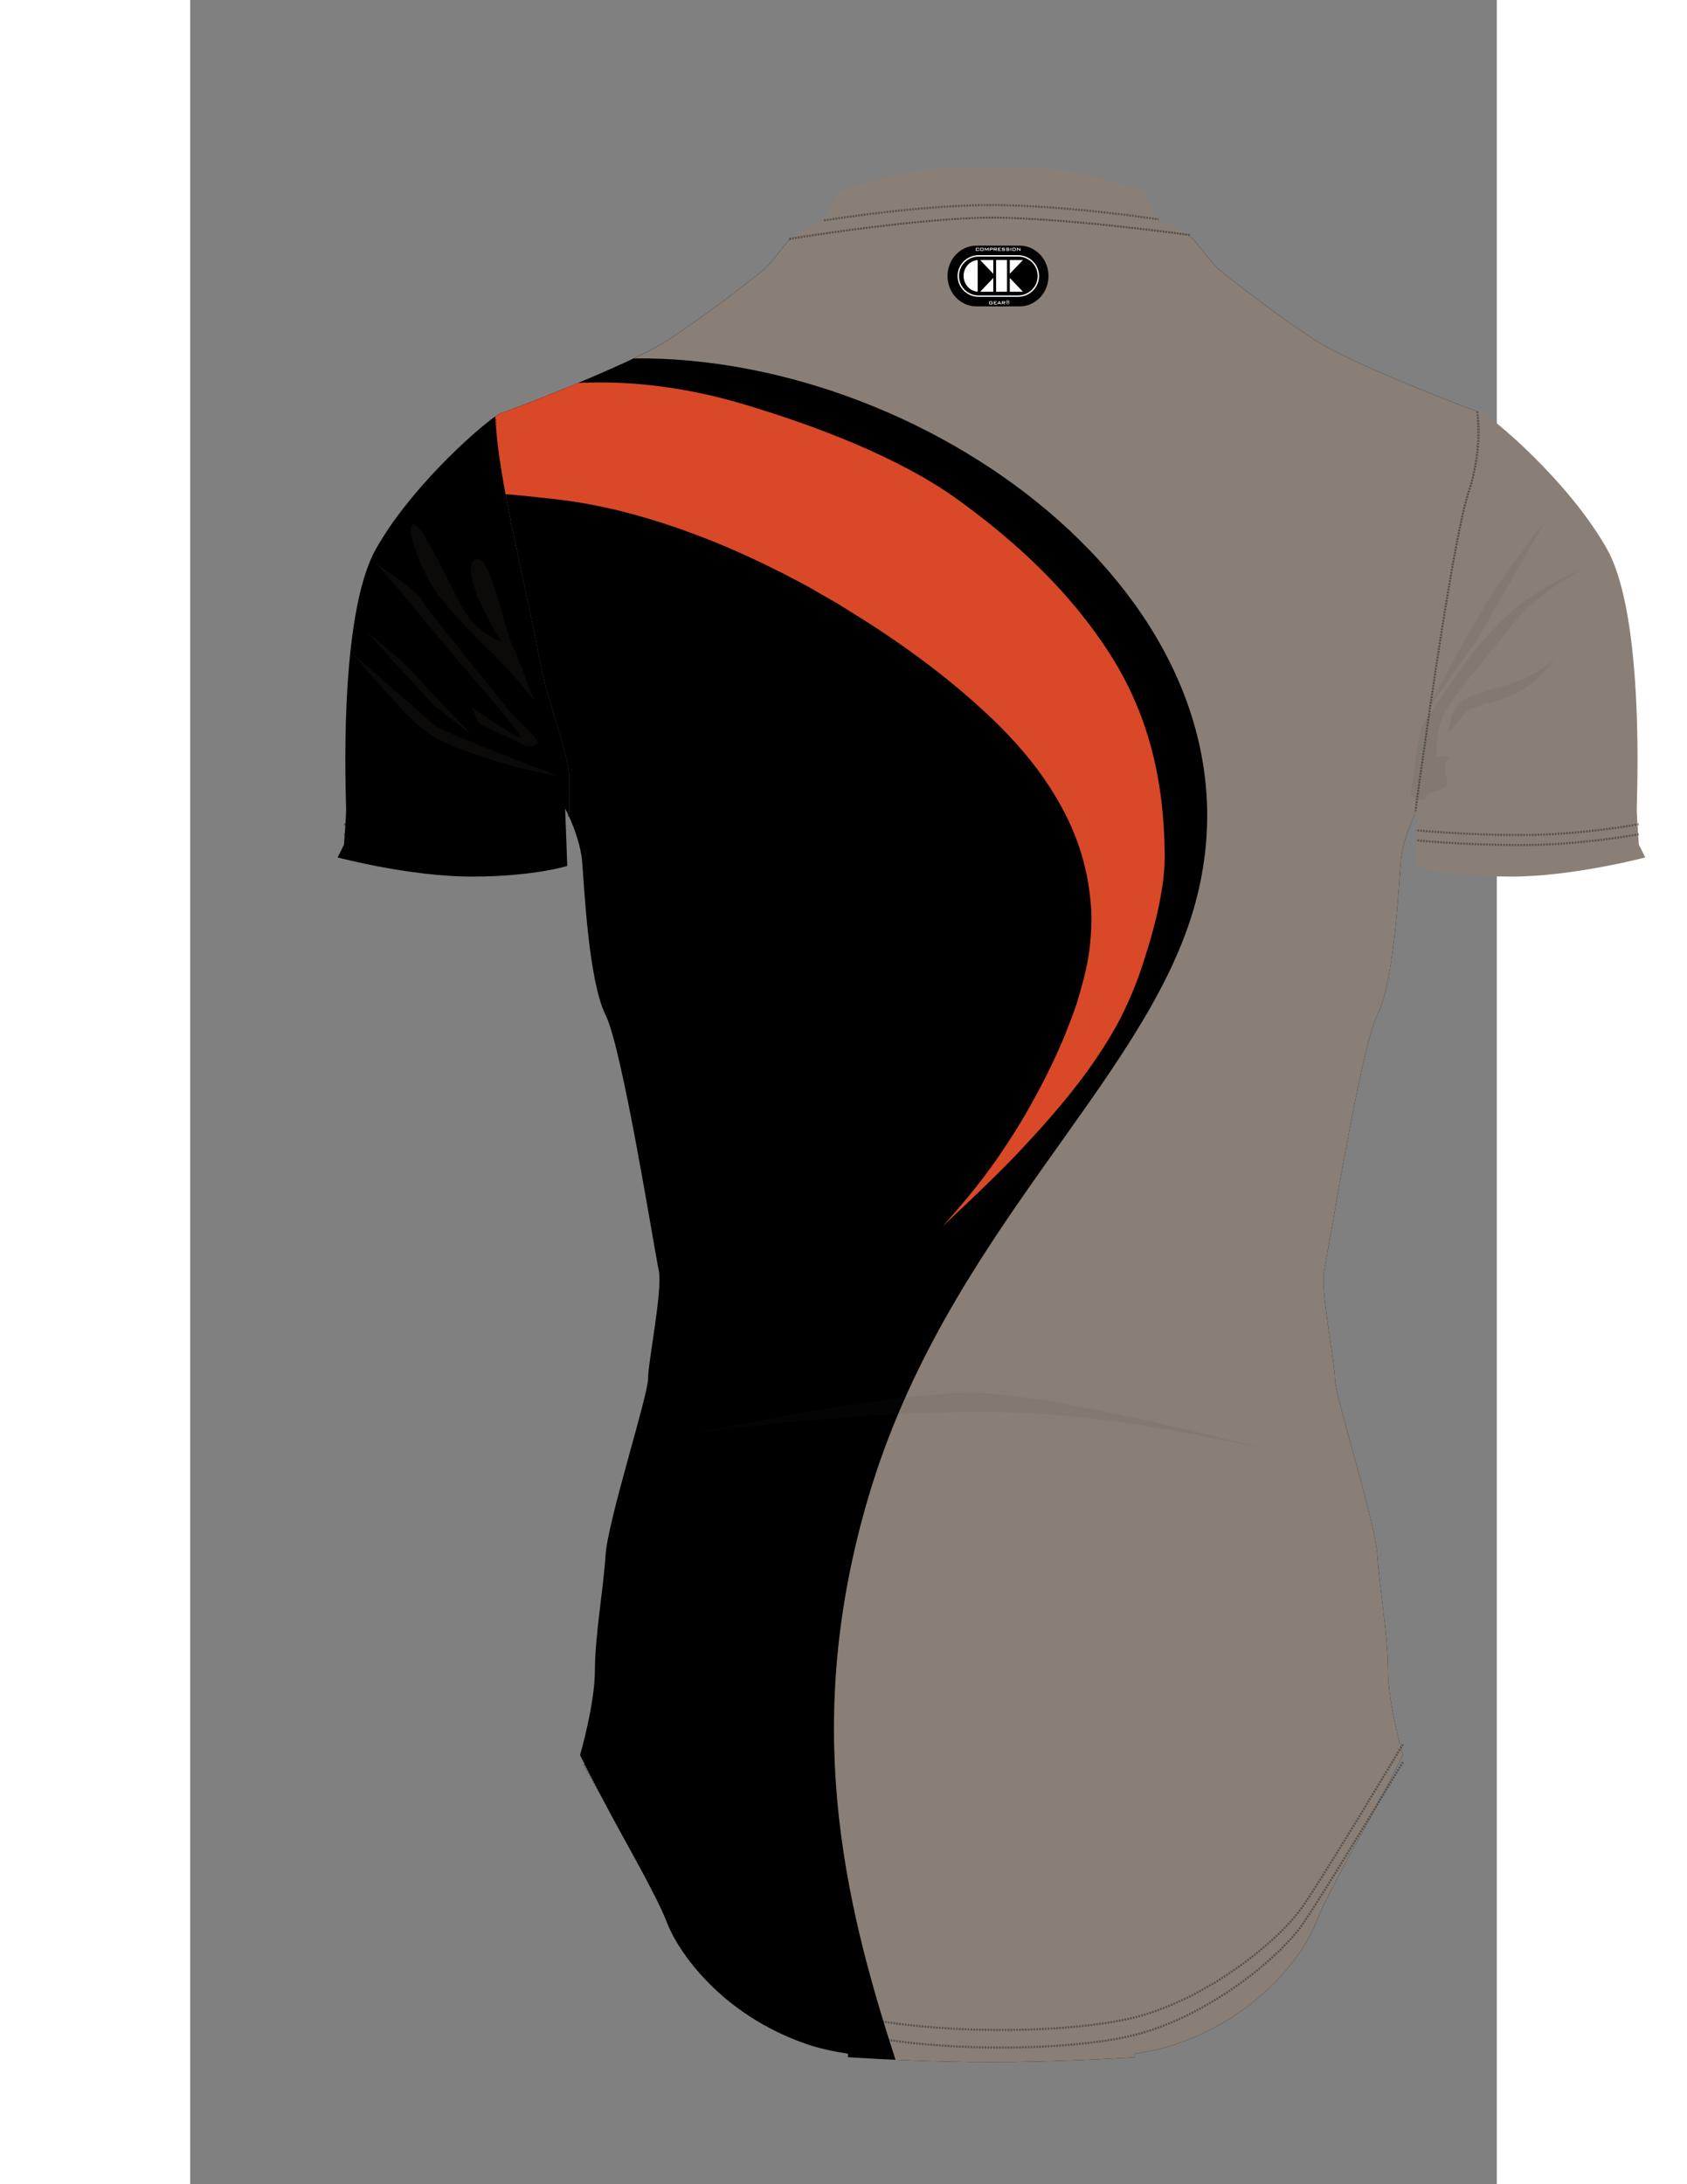 <?xml version="1.0" encoding="utf-8"?>
<!-- Generator: Adobe Illustrator 16.0.0, SVG Export Plug-In . SVG Version: 6.00 Build 0)  -->
<!DOCTYPE svg PUBLIC "-//W3C//DTD SVG 1.1//EN" "http://www.w3.org/Graphics/SVG/1.1/DTD/svg11.dtd">
<svg version="1.1" id="Layer_1" xmlns="http://www.w3.org/2000/svg" xmlns:xlink="http://www.w3.org/1999/xlink" x="0px" y="0px"
	 width="800.453px" height="1035.881px" viewBox="0 0 620 1035.881" enable-background="new 0 0 800.453 1035.881"
	 xml:space="preserve">

	<rect x="0" y="0" width="620" height="1035.881" fill="#808080" stroke="none"/>

	<defs>
		<rect id="SVGID_SVG_BACK__1_" x="15.511" y="54.005" width="728.546" height="942.824"/>
	</defs>
	<clipPath id="SVGID_SVG_BACK__2_">
		<use xlink:href="#SVGID_SVG_BACK__1_"  overflow="visible"/>
	</clipPath>
  <g id="BODY">
    <g id="BODY1">
      		<path clip-path="url(#SVGID_SVG_BACK__4_)" d="M610.683,195.138c-11.226-3.938-60.905-23.451-76.637-33.631
			c-17.151-11.096-39.344-28.248-45.398-33.292c-5.22-4.35-10.437-13.187-15.01-16.834c-21.419-2.718-64.34-7.771-90.114-8.151
			c-27.514-0.403-77.366,6.385-98.192,9.427c-4.218,4.14-8.901,11.654-13.585,15.559c-6.054,5.043-28.248,22.195-45.398,33.292
			c-17.151,11.098-74.653,33.292-78.69,34.301c-0.499,0.125-1.51,0.716-2.926,1.71c1.522,30.56,15.454,84.385,20.077,110.271
			c5.043,28.248,15.133,49.434,15.133,61.54v18.305c2.168,4.838,5.396,13.152,6.053,21.04c1.01,12.106,3.026,56.495,11.097,72.637
			c8.071,16.141,23.203,111.981,25.221,121.061c2.018,9.08-5.043,43.379-5.043,51.451c0,8.072-19.169,67.594-20.177,83.733
			c-1.008,16.143-5.044,38.337-5.044,54.478c0,16.142-7.063,40.354-7.063,40.354s6.053,12.107,14.125,27.239
			c8.069,15.133,22.195,39.346,27.238,52.461c5.045,13.114,25.222,43.379,66.584,57.504c5.327,1.817,11.866,3.267,19.206,4.415
			l-0.039,1.637c0,0,20.608,1.458,47.474,2.051c6.903,0.18,13.839,0.251,20.623,0.244c6.786,0.007,13.719-0.064,20.623-0.244
			c26.867-0.593,47.474-2.051,47.474-2.051l-0.039-1.637c7.339-1.148,13.878-2.598,19.207-4.415
			c41.363-14.125,61.54-44.39,66.584-57.504c5.044-13.115,19.168-37.328,27.239-52.461c8.071-15.132,14.123-27.239,14.123-27.239
			s-7.062-24.212-7.062-40.354c0-16.141-4.035-38.335-5.045-54.478c-1.008-16.14-20.177-75.661-20.177-83.733
			c0-8.071-7.063-42.371-5.045-51.451c2.019-9.08,17.15-104.92,25.222-121.061c8.07-16.143,10.089-60.531,11.098-72.637
			c0.698-8.381,4.298-17.243,6.447-21.904c1.171-7.663,2.481-16.377,3.641-24.503c3.027-21.186,15.133-107.946,22.195-129.132
			C610.901,220.479,611.16,205.307,610.683,195.138"/>
      		<path clip-path="url(#SVGID_SVG_BACK__10_)" d="M164.809,307.79c-4.622-25.886-18.554-79.711-20.077-110.272
			c-10.048,7.05-40.681,34.564-56.596,62.856c-18.159,32.283-14.124,119.043-14.124,123.079c0,4.036-1.008,17.15-1.008,17.15
			l-3.028,6.053c0,0,34.301,9.081,63.558,9.081c29.256,0,45.397-5.046,45.397-5.046l-1.009-27.238c0,0,0.858,1.595,2.018,4.182
			v-18.306C179.942,357.222,169.853,336.037,164.809,307.79"/>
    </g>
    <g id="LEFT_STRIP1" >
      		<path clip-path="url(#SVGID_SVG_BACK__6_)" fill="#897F76" d="M587.556,340.837c0.005-0.031,0.009-0.062,0.014-0.094
			c4.929-34.014,13.574-90.987,19.113-107.607c4.219-12.656,4.478-27.828,4-37.997c-7.93-2.782-35.036-13.333-55.821-22.878
			c-0.08-0.037-0.162-0.074-0.242-0.111c-0.549-0.252-1.091-0.503-1.631-0.754c-0.173-0.079-0.344-0.161-0.517-0.241
			c-0.856-0.399-1.7-0.797-2.528-1.193c-0.272-0.127-0.542-0.257-0.81-0.384c-0.411-0.198-0.82-0.394-1.225-0.591
			c-0.372-0.18-0.737-0.359-1.101-0.539c-0.484-0.235-0.962-0.471-1.432-0.705c-0.439-0.219-0.874-0.437-1.301-0.652
			c-0.281-0.142-0.561-0.284-0.838-0.426c-0.514-0.262-1.018-0.523-1.513-0.782c-0.195-0.101-0.39-0.202-0.58-0.303
			c-0.53-0.28-1.044-0.555-1.545-0.827c-0.186-0.101-0.37-0.2-0.551-0.3c-0.547-0.3-1.081-0.596-1.59-0.886
			c-0.051-0.029-0.098-0.057-0.148-0.084c-0.52-0.298-1.013-0.589-1.49-0.875c-0.126-0.076-0.254-0.153-0.378-0.228
			c-0.488-0.298-0.961-0.589-1.397-0.873c-17.151-11.096-39.344-28.248-45.398-33.292c-5.22-4.349-10.437-13.187-15.01-16.834
			c-21.419-2.718-64.34-7.771-90.114-8.15c-27.514-0.405-77.365,6.384-98.192,9.426c-4.217,4.141-8.9,11.655-13.586,15.559
			c-6.052,5.043-28.247,22.195-45.396,33.292c-0.425,0.275-0.881,0.559-1.355,0.847c-0.07,0.042-0.139,0.086-0.21,0.128
			c-0.46,0.277-0.94,0.561-1.441,0.85c-0.09,0.051-0.182,0.104-0.273,0.156c-0.512,0.294-1.042,0.591-1.592,0.893
			c-0.067,0.039-0.137,0.075-0.205,0.113c-0.573,0.313-1.164,0.631-1.773,0.955c-0.016,0.009-0.031,0.017-0.045,0.024
			c-0.623,0.329-1.27,0.665-1.928,1.005c-0.082,0.041-0.163,0.083-0.245,0.125c-0.65,0.333-1.317,0.67-1.999,1.01
			c-0.081,0.04-0.16,0.079-0.238,0.118c-0.704,0.352-1.422,0.706-2.158,1.063c-0.023,0.011-0.046,0.022-0.069,0.033
			c-0.773,0.376-1.561,0.755-2.363,1.137c143.286-1.492,307.131,120.41,265.54,261.609
			c-24.435,82.957-117.654,154.438-154.281,278.776c-31.025,105.326-12.492,188.448,12.973,266.522
			c0.803,0.035,1.63,0.07,2.466,0.105c0.228,0.01,0.458,0.021,0.688,0.029c0.658,0.025,1.325,0.053,2.001,0.079
			c0.221,0.01,0.439,0.018,0.663,0.026c0.869,0.034,1.749,0.066,2.646,0.1c0.186,0.007,0.375,0.014,0.563,0.021
			c0.718,0.024,1.446,0.051,2.184,0.076c0.298,0.01,0.601,0.021,0.903,0.03c0.759,0.025,1.527,0.05,2.303,0.074
			c0.184,0.006,0.365,0.012,0.549,0.018c0.956,0.029,1.923,0.058,2.9,0.086c0.25,0.007,0.503,0.014,0.754,0.021
			c0.772,0.021,1.551,0.041,2.334,0.061c0.285,0.009,0.571,0.016,0.858,0.022c1.016,0.026,2.041,0.051,3.077,0.074
			c6.903,0.179,13.837,0.25,20.622,0.243c6.786,0.007,13.719-0.064,20.623-0.243c26.867-0.594,47.474-2.052,47.474-2.052
			l-0.039-1.637c7.339-1.148,13.878-2.598,19.207-4.415c41.363-14.125,61.54-44.39,66.584-57.504
			c5.044-13.115,19.168-37.328,27.239-52.461c8.071-15.132,14.123-27.239,14.123-27.239s-7.062-24.212-7.062-40.352
			c0-16.143-4.035-38.338-5.045-54.479c-1.008-16.14-20.177-75.661-20.177-83.733c0-8.071-7.063-42.371-5.045-51.451
			c2.019-9.08,17.15-104.92,25.222-121.061c8.07-16.143,10.089-60.531,11.099-72.637c0.697-8.381,4.297-17.243,6.446-21.905
			c1.171-7.662,2.481-16.376,3.641-24.501c0.193-1.355,0.425-2.981,0.689-4.838c0.023-0.151,0.043-0.301,0.064-0.455
			C585.855,352.657,586.641,347.146,587.556,340.837"/>
      		<path clip-path="url(#SVGID_SVG_BACK__12_)" fill="#897F76" d="M687.39,400.603c0,0-1.009-13.115-1.009-17.15
			c0-4.034,4.036-90.796-14.123-123.078c-18.159-32.283-55.487-63.557-59.522-64.566c-0.333-0.083-1.041-0.314-2.055-0.669
			c0.479,10.169,0.221,25.341-3.998,37.997c-7.063,21.186-19.168,107.946-22.195,129.131c-1.159,8.125-2.47,16.84-3.641,24.501
			c0.954-2.071,1.624-3.316,1.624-3.316l-1.01,27.239c0,0,16.142,5.044,45.398,5.044c29.256,0,63.558-9.08,63.558-9.08
			L687.39,400.603z"/>
    </g>
    <g id="INNER_STRIP">
      		<path clip-path="url(#SVGID_SVG_BACK__8_)" fill="#D94927" d="M169.272,236.317c25.369,2.434,50.062,9.242,74.775,18.857
			c12.34,4.71,24.537,10.417,36.631,16.458c6,3.137,12.083,6.188,17.918,9.72c2.979,1.657,5.932,3.377,8.884,5.1l8.712,5.422
			c23.273,14.488,45.572,30.951,65.43,50.061c9.847,9.619,18.969,20.016,26.35,31.551c7.405,11.489,13.367,24.042,16.526,37.571
			c1.703,6.759,2.632,13.726,3.059,20.884c0.264,7.129-0.198,14.412-1.335,21.731c-1.264,7.29-3.232,14.587-5.475,21.999
			c-1.282,3.672-2.541,7.411-4.106,11.107c-1.374,3.781-3.014,7.545-4.676,11.334c-3.383,7.552-7.222,15.182-11.361,22.742
			c-4.105,7.595-8.621,15.097-13.468,22.356c-8.875,13.644-19.111,26.25-29.969,38.165c-0.836,0.917,22.775-21.044,34.731-33.641
			c11.928-12.612,23.547-25.593,33.781-39.685c5.089-7.059,9.843-14.372,14.064-21.998c4.15-7.67,7.658-15.673,10.612-23.875
			c5.706-16.477,12.245-39.099,12.06-56.53c-0.254-35-7.47-66.733-26.229-95.84c-18.834-29.241-43.577-52.249-71.629-72.637
			c-28.067-20.395-68.428-35.451-101.682-45.39c-25.459-7.61-52.27-11.497-78.842-10.15c-7.22,3.014-14.226,5.831-20.146,8.149
			c-0.015,0.007-0.03,0.014-0.046,0.019c-0.436,0.171-0.868,0.34-1.292,0.506c-0.02,0.008-0.041,0.015-0.062,0.023
			c-0.409,0.16-0.813,0.317-1.21,0.472c-0.049,0.018-0.097,0.037-0.146,0.057c-0.377,0.146-0.748,0.29-1.113,0.43
			c-0.045,0.018-0.088,0.034-0.132,0.051c-0.366,0.142-0.726,0.279-1.079,0.416c-0.047,0.018-0.094,0.035-0.142,0.053
			c-0.339,0.13-0.672,0.258-1,0.384c-0.061,0.023-0.124,0.047-0.184,0.071c-0.311,0.117-0.615,0.233-0.912,0.346
			c-0.07,0.027-0.141,0.054-0.211,0.081c-0.278,0.105-0.553,0.209-0.821,0.31c-0.083,0.033-0.169,0.064-0.252,0.096
			c-0.26,0.099-0.516,0.195-0.766,0.289c-0.071,0.026-0.144,0.054-0.214,0.08c-0.241,0.089-0.476,0.176-0.705,0.263
			c-0.089,0.034-0.179,0.066-0.269,0.1c-0.202,0.074-0.398,0.146-0.59,0.218c-0.093,0.035-0.188,0.069-0.279,0.102
			c-0.198,0.074-0.388,0.144-0.576,0.211c-0.079,0.03-0.159,0.059-0.237,0.088c-0.163,0.06-0.321,0.117-0.476,0.173
			c-0.097,0.036-0.194,0.07-0.287,0.104c-0.158,0.056-0.308,0.11-0.456,0.162c-0.067,0.025-0.138,0.05-0.204,0.074
			c-0.15,0.052-0.287,0.101-0.426,0.15c-0.064,0.022-0.13,0.046-0.194,0.068c-0.127,0.045-0.246,0.085-0.363,0.126
			c-0.06,0.021-0.123,0.043-0.179,0.063c-0.102,0.034-0.193,0.065-0.285,0.096c-0.062,0.021-0.128,0.043-0.186,0.063
			c-0.094,0.031-0.176,0.058-0.26,0.084c-0.042,0.014-0.088,0.029-0.127,0.042c-0.079,0.025-0.146,0.045-0.214,0.065
			c-0.033,0.009-0.072,0.023-0.104,0.033c-0.09,0.026-0.169,0.047-0.233,0.064c-0.499,0.125-1.51,0.715-2.925,1.708
			c0.058,1.161,0.139,2.367,0.231,3.592c0.026,0.353,0.056,0.71,0.085,1.067c0.079,0.951,0.166,1.917,0.262,2.9
			c0.033,0.336,0.063,0.668,0.099,1.007c0.135,1.315,0.283,2.652,0.448,4.02c0.004,0.03,0.008,0.063,0.013,0.094
			c0.163,1.348,0.343,2.728,0.534,4.122c0.044,0.319,0.089,0.64,0.133,0.96c0.172,1.232,0.354,2.479,0.543,3.742
			c0.034,0.216,0.065,0.431,0.098,0.649c0.469,3.064,0.986,6.211,1.543,9.41c0.033,0.182,0.064,0.364,0.095,0.546
			c0.277,1.579,0.563,3.168,0.855,4.768C155.519,234.75,161.647,235.513,169.272,236.317"/>
    </g>
  </g>
  <g id="CUSTOM"></g>
	<g clip-path="url(#SVGID_SVG_BACK__2_)">
		<defs>
			<rect id="SVGID_SVG_BACK__3_" x="15.511" y="54.005" width="728.546" height="942.824"/>
		</defs>
		<clipPath id="SVGID_SVG_BACK__4_">
			<use xlink:href="#SVGID_SVG_BACK__3_"  overflow="visible"/>
		</clipPath>
    	<clipPath id="SVGID_SVG_BACK__10_">
			<use xlink:href="#SVGID_SVG_BACK__9_"  overflow="visible"/>
		</clipPath>
	</g>
	<g  id="LEFT_STRIP1" clip-path="url(#SVGID_SVG_BACK__2_)">
		<defs>
			<rect id="SVGID_SVG_BACK__5_" x="15.511" y="54.005" width="728.546" height="942.824"/>
		</defs>
		<clipPath id="SVGID_SVG_BACK__6_">
			<use xlink:href="#SVGID_SVG_BACK__5_"  overflow="visible"/>
		</clipPath>
    	<clipPath id="SVGID_SVG_BACK__12_">
			<use xlink:href="#SVGID_SVG_BACK__11_"  overflow="visible"/>
		</clipPath>
	</g>
	<g clip-path="url(#SVGID_SVG_BACK__2_)">
		<defs>
			<rect id="SVGID_SVG_BACK__7_" x="15.511" y="54.005" width="728.546" height="942.824"/>
		</defs>
		<clipPath id="SVGID_SVG_BACK__8_">
			<use xlink:href="#SVGID_SVG_BACK__7_"  overflow="visible"/>
		</clipPath>
		<path clip-path="url(#SVGID_SVG_BACK__8_)" fill="#D94927" d="M145.411,206.084c-0.036-0.34-0.066-0.671-0.099-1.007
			C145.345,205.413,145.375,205.744,145.411,206.084"/>
		<path clip-path="url(#SVGID_SVG_BACK__8_)" fill="#D94927" d="M155.538,192.997c0.269-0.102,0.543-0.205,0.821-0.311
			C156.081,192.792,155.807,192.896,155.538,192.997"/>
		<path clip-path="url(#SVGID_SVG_BACK__8_)" fill="#D94927" d="M152.743,194.042c0.192-0.072,0.389-0.144,0.591-0.219
			C153.132,193.897,152.935,193.97,152.743,194.042"/>
		<path clip-path="url(#SVGID_SVG_BACK__8_)" fill="#D94927" d="M145.05,202.177c-0.029-0.358-0.06-0.717-0.085-1.067
			C144.991,201.46,145.021,201.819,145.05,202.177"/>
		<path clip-path="url(#SVGID_SVG_BACK__8_)" fill="#D94927" d="M154.52,193.38c0.25-0.095,0.504-0.19,0.766-0.289
			C155.024,193.19,154.77,193.286,154.52,193.38"/>
		<path clip-path="url(#SVGID_SVG_BACK__8_)" fill="#D94927" d="M151.889,194.355c0.188-0.069,0.377-0.138,0.575-0.21
			C152.266,194.217,152.076,194.287,151.889,194.355"/>
		<path clip-path="url(#SVGID_SVG_BACK__8_)" fill="#D94927" d="M153.602,193.723c0.229-0.085,0.463-0.173,0.703-0.263
			C154.065,193.55,153.831,193.638,153.602,193.723"/>
		<path clip-path="url(#SVGID_SVG_BACK__8_)" fill="#D94927" d="M149.246,195.301c0.118-0.042,0.235-0.081,0.364-0.126
			C149.481,195.22,149.364,195.259,149.246,195.301"/>
		<path clip-path="url(#SVGID_SVG_BACK__8_)" fill="#D94927" d="M149.802,195.106c0.139-0.049,0.276-0.098,0.426-0.15
			C150.078,195.009,149.941,195.058,149.802,195.106"/>
		<path clip-path="url(#SVGID_SVG_BACK__8_)" fill="#D94927" d="M148.336,195.604c0.083-0.025,0.166-0.052,0.26-0.084
			C148.501,195.553,148.419,195.579,148.336,195.604"/>
		<path clip-path="url(#SVGID_SVG_BACK__8_)" fill="#D94927" d="M151.175,194.616c0.154-0.056,0.313-0.113,0.475-0.174
			C151.487,194.503,151.331,194.56,151.175,194.616"/>
		<path clip-path="url(#SVGID_SVG_BACK__8_)" fill="#D94927" d="M147.659,195.808c0.064-0.017,0.143-0.038,0.233-0.063
			C147.802,195.77,147.723,195.792,147.659,195.808"/>
		<path clip-path="url(#SVGID_SVG_BACK__8_)" fill="#D94927" d="M147.995,195.711c0.068-0.02,0.135-0.04,0.214-0.065
			C148.128,195.671,148.063,195.691,147.995,195.711"/>
		<path clip-path="url(#SVGID_SVG_BACK__8_)" fill="#D94927" d="M150.433,194.882c0.149-0.052,0.298-0.105,0.455-0.163
			C150.73,194.777,150.58,194.83,150.433,194.882"/>
		<path clip-path="url(#SVGID_SVG_BACK__8_)" fill="#D94927" d="M148.781,195.458c0.093-0.031,0.184-0.062,0.286-0.096
			C148.964,195.396,148.874,195.428,148.781,195.458"/>
		<path clip-path="url(#SVGID_SVG_BACK__8_)" fill="#D94927" d="M160.018,191.285c0.366-0.142,0.737-0.285,1.113-0.432
			C160.755,191,160.384,191.145,160.018,191.285"/>
		<path clip-path="url(#SVGID_SVG_BACK__8_)" fill="#D94927" d="M162.551,190.302c0.424-0.166,0.855-0.333,1.292-0.504
			C163.408,189.968,162.975,190.136,162.551,190.302"/>
		<path clip-path="url(#SVGID_SVG_BACK__8_)" fill="#D94927" d="M146.54,215.28c-0.045-0.321-0.09-0.643-0.132-0.96
			C146.449,214.638,146.494,214.958,146.54,215.28"/>
		<path clip-path="url(#SVGID_SVG_BACK__8_)" fill="#D94927" d="M161.278,190.797c0.398-0.155,0.801-0.312,1.21-0.472
			C162.08,190.485,161.676,190.643,161.278,190.797"/>
		<path clip-path="url(#SVGID_SVG_BACK__8_)" fill="#D94927" d="M148.818,229.627c-0.032-0.182-0.064-0.364-0.095-0.546
			C148.754,229.264,148.786,229.445,148.818,229.627"/>
		<path clip-path="url(#SVGID_SVG_BACK__8_)" fill="#D94927" d="M147.18,219.671c-0.033-0.218-0.064-0.433-0.098-0.649
			C147.116,219.238,147.147,219.453,147.18,219.671"/>
		<path clip-path="url(#SVGID_SVG_BACK__8_)" fill="#D94927" d="M184.037,181.628c-7.219,3.014-14.227,5.831-20.146,8.15
			C169.81,187.459,176.816,184.643,184.037,181.628"/>
		<path clip-path="url(#SVGID_SVG_BACK__8_)" fill="#D94927" d="M145.871,210.198c-0.003-0.031-0.008-0.064-0.012-0.094
			C145.863,210.134,145.868,210.167,145.871,210.198"/>
		<path clip-path="url(#SVGID_SVG_BACK__8_)" fill="#D94927" d="M158.808,191.751c0.353-0.137,0.713-0.274,1.079-0.416
			C159.521,191.478,159.161,191.615,158.808,191.751"/>
		<path clip-path="url(#SVGID_SVG_BACK__8_)" fill="#D94927" d="M156.57,192.606c0.297-0.113,0.602-0.229,0.912-0.348
			C157.172,192.378,156.867,192.493,156.57,192.606"/>
		<path clip-path="url(#SVGID_SVG_BACK__8_)" fill="#D94927" d="M157.667,192.188c0.327-0.125,0.661-0.252,1-0.383
			C158.328,191.936,157.994,192.063,157.667,192.188"/>
		<path clip-path="url(#SVGID_SVG_BACK__8_)" fill="#A39E9C" d="M221.478,164.382c0.55-0.303,1.08-0.6,1.591-0.893
			C222.557,163.782,222.027,164.079,221.478,164.382"/>
		<path clip-path="url(#SVGID_SVG_BACK__8_)" fill="#A39E9C" d="M219.5,165.45c0.61-0.324,1.2-0.642,1.773-0.957
			C220.699,164.808,220.109,165.125,219.5,165.45"/>
		<path clip-path="url(#SVGID_SVG_BACK__8_)" fill="#A39E9C" d="M217.526,166.478c0.66-0.34,1.305-0.674,1.929-1.004
			C218.831,165.804,218.186,166.138,217.526,166.478"/>
		<path clip-path="url(#SVGID_SVG_BACK__8_)" fill="#A39E9C" d="M212.887,168.793c0.736-0.357,1.454-0.711,2.158-1.063
			C214.34,168.082,213.623,168.436,212.887,168.793"/>
		<path clip-path="url(#SVGID_SVG_BACK__8_)" fill="#A39E9C" d="M539.05,164.453c0.181,0.1,0.365,0.199,0.551,0.3
			C539.415,164.652,539.23,164.553,539.05,164.453"/>
		<path clip-path="url(#SVGID_SVG_BACK__8_)" fill="#A39E9C" d="M535.443,162.38c0.123,0.074,0.252,0.151,0.378,0.227
			C535.694,162.531,535.566,162.454,535.443,162.38"/>
		<path clip-path="url(#SVGID_SVG_BACK__8_)" fill="#A39E9C" d="M537.312,163.482c0.051,0.027,0.098,0.056,0.148,0.085
			C537.409,163.538,537.362,163.509,537.312,163.482"/>
		<path clip-path="url(#SVGID_SVG_BACK__8_)" fill="#A39E9C" d="M224.995,162.354c0.473-0.288,0.93-0.571,1.355-0.847
			C225.924,161.782,225.467,162.066,224.995,162.354"/>
		<path clip-path="url(#SVGID_SVG_BACK__8_)" fill="#A39E9C" d="M223.343,163.332c0.5-0.288,0.982-0.572,1.44-0.849
			C224.325,162.76,223.843,163.044,223.343,163.332"/>
		<path clip-path="url(#SVGID_SVG_BACK__8_)" fill="#A39E9C" d="M215.282,167.613c0.682-0.341,1.349-0.676,2-1.01
			C216.631,166.936,215.964,167.272,215.282,167.613"/>
		<path clip-path="url(#SVGID_SVG_BACK__8_)" fill="#A39E9C" d="M356.498,977.62c-0.287-0.007-0.572-0.014-0.858-0.022
			C355.926,977.606,356.211,977.613,356.498,977.62"/>
		<path clip-path="url(#SVGID_SVG_BACK__8_)" fill="#A39E9C" d="M210.454,169.963c0.802-0.382,1.59-0.761,2.363-1.137
			C212.044,169.202,211.256,169.581,210.454,169.963"/>
		<path clip-path="url(#SVGID_SVG_BACK__8_)" fill="#A39E9C" d="M585.177,357.427c-0.265,1.857-0.496,3.484-0.689,4.839
			C584.681,360.913,584.912,359.285,585.177,357.427"/>
		<path clip-path="url(#SVGID_SVG_BACK__8_)" fill="#A39E9C" d="M349.651,977.43c-0.184-0.006-0.366-0.012-0.549-0.018
			C349.286,977.418,349.466,977.424,349.651,977.43"/>
		<path clip-path="url(#SVGID_SVG_BACK__8_)" fill="#A39E9C" d="M353.306,977.537c-0.251-0.008-0.504-0.015-0.753-0.021
			C352.801,977.522,353.055,977.529,353.306,977.537"/>
		<path clip-path="url(#SVGID_SVG_BACK__8_)" fill="#A39E9C" d="M346.8,977.338c-0.302-0.01-0.604-0.021-0.904-0.03
			C346.196,977.317,346.496,977.328,346.8,977.338"/>
		<path clip-path="url(#SVGID_SVG_BACK__8_)" fill="#A39E9C" d="M340.504,977.11c-0.223-0.009-0.441-0.017-0.663-0.026
			C340.063,977.094,340.281,977.102,340.504,977.11"/>
		<path clip-path="url(#SVGID_SVG_BACK__8_)" fill="#A39E9C" d="M337.84,977.005c-0.229-0.01-0.461-0.02-0.688-0.029
			C337.379,976.985,337.61,976.995,337.84,977.005"/>
		<path clip-path="url(#SVGID_SVG_BACK__8_)" fill="#A39E9C" d="M343.712,977.231c-0.186-0.008-0.376-0.015-0.563-0.021
			C343.336,977.217,343.524,977.224,343.712,977.231"/>
		<path clip-path="url(#SVGID_SVG_BACK__8_)" fill="#A39E9C" d="M543.238,166.665c0.277,0.142,0.557,0.283,0.838,0.426
			C543.795,166.948,543.516,166.807,543.238,166.665"/>
		<path clip-path="url(#SVGID_SVG_BACK__8_)" fill="#A39E9C" d="M587.556,340.837c-0.915,6.309-1.7,11.82-2.314,16.136
			C585.855,352.657,586.641,347.144,587.556,340.837"/>
		<path clip-path="url(#SVGID_SVG_BACK__8_)" fill="#A39E9C" d="M547.909,168.986c0.404,0.197,0.813,0.393,1.225,0.591
			C548.723,169.379,548.313,169.183,547.909,168.986"/>
		<path clip-path="url(#SVGID_SVG_BACK__8_)" fill="#A39E9C" d="M545.377,167.742c0.47,0.234,0.947,0.47,1.432,0.707
			C546.324,168.212,545.847,167.976,545.377,167.742"/>
		<path clip-path="url(#SVGID_SVG_BACK__8_)" fill="#A39E9C" d="M541.146,165.58c0.19,0.102,0.385,0.202,0.58,0.303
			C541.53,165.782,541.336,165.681,541.146,165.58"/>
		<path clip-path="url(#SVGID_SVG_BACK__8_)" fill="#A39E9C" d="M552.988,171.394c0.54,0.251,1.082,0.502,1.631,0.755
			C554.07,171.896,553.528,171.645,552.988,171.394"/>
		<path clip-path="url(#SVGID_SVG_BACK__8_)" fill="#A39E9C" d="M549.943,169.961c0.828,0.395,1.672,0.793,2.528,1.191
			C551.613,170.754,550.771,170.356,549.943,169.961"/>
	</g>
	<g clip-path="url(#SVGID_SVG_BACK__2_)">
		<defs>
			<rect id="SVGID_SVG_BACK__9_" x="15.511" y="54.005" width="728.546" height="942.824"/>
		</defs>
	
	</g>
	<g clip-path="url(#SVGID_SVG_BACK__2_)">
		<defs>
			<rect id="SVGID_SVG_BACK__11_" x="15.511" y="54.005" width="728.546" height="942.824"/>
		</defs>
	
	</g>
	<g id="COLLAR" clip-path="url(#SVGID_SVG_BACK__2_)">
		<defs>
			<rect id="SVGID_SVG_BACK__13_" x="15.511" y="54.005" width="728.546" height="942.824"/>
		</defs>
		<clipPath id="SVGID_SVG_BACK__14_">
			<use xlink:href="#SVGID_SVG_BACK__13_"  overflow="visible"/>
		</clipPath>
		<path clip-path="url(#SVGID_SVG_BACK__14_)" fill="#897F76" d="M383.524,103.231c25.774,0.379,68.695,5.431,90.114,8.149
			c-0.73-0.584-1.446-1.045-2.141-1.324c-5.044-2.017-12.105-6.053-12.105-6.053l-7.063-13.116c0,0-29.256-11.095-53.468-11.095
			h-37.327c-24.213,0-53.469,11.095-53.469,11.095l-7.062,13.116c0,0-7.063,4.036-12.106,6.053c-1.141,0.457-2.334,1.392-3.565,2.6
			C306.158,109.616,356.01,102.826,383.524,103.231"/>
	</g>
	<g clip-path="url(#SVGID_SVG_BACK__2_)">
		<defs>
			<rect id="SVGID_SVG_BACK__15_" x="15.511" y="54.005" width="728.546" height="942.824"/>
		</defs>
		<clipPath id="SVGID_SVG_BACK__16_">
			<use xlink:href="#SVGID_SVG_BACK__15_"  overflow="visible"/>
		</clipPath>
		<g opacity="0.35" clip-path="url(#SVGID_SVG_BACK__16_)">
			<g>
				<defs>
					<rect id="SVGID_SVG_BACK__17_" x="72.87" y="96.655" width="614.66" height="875.03"/>
				</defs>
				<clipPath id="SVGID_SVG_BACK__18_">
					<use xlink:href="#SVGID_SVG_BACK__17_"  overflow="visible"/>
				</clipPath>
				<path clip-path="url(#SVGID_SVG_BACK__18_)" fill="none" stroke="#000000" stroke-miterlimit="10" stroke-dasharray="0.859,0.5" d="
					M187.004,828.352c0,0,52.459,99.876,97.858,119.043c45.396,19.169,130.14,18.161,164.441,9.08
					c34.3-9.08,67.591-36.318,78.69-52.458c11.097-16.144,47.415-76.674,47.415-76.674"/>
				<path clip-path="url(#SVGID_SVG_BACK__18_)" fill="none" stroke="#000000" stroke-miterlimit="10" stroke-dasharray="0.859,0.5" d="
					M187.004,836.692c0,0,52.459,99.876,97.858,119.043c45.396,19.167,130.14,18.158,164.441,9.08
					c34.3-9.08,67.591-36.319,78.69-52.461c11.097-16.141,47.415-76.672,47.415-76.672"/>
				<path clip-path="url(#SVGID_SVG_BACK__18_)" fill="none" stroke="#000000" stroke-miterlimit="10" stroke-dasharray="0.859,0.5" d="
					M72.979,395.647c0,0,27.43,5.143,55.716,5.143c28.287,0,50.002-2.286,50.002-2.286"/>
				<path clip-path="url(#SVGID_SVG_BACK__18_)" fill="none" stroke="#000000" stroke-miterlimit="10" stroke-dasharray="0.859,0.5" d="
					M72.979,390.882c0,0,27.43,5.143,55.716,5.143c28.287,0,50.002-2.286,50.002-2.286"/>
				<path clip-path="url(#SVGID_SVG_BACK__18_)" fill="none" stroke="#000000" stroke-miterlimit="10" stroke-dasharray="0.859,0.5" d="
					M687.419,395.647c0,0-27.429,5.143-55.715,5.143s-50.002-2.286-50.002-2.286"/>
				<path clip-path="url(#SVGID_SVG_BACK__18_)" fill="none" stroke="#000000" stroke-miterlimit="10" stroke-dasharray="0.859,0.5" d="
					M687.419,390.882c0,0-27.429,5.143-55.715,5.143s-50.002-2.286-50.002-2.286"/>
				<path clip-path="url(#SVGID_SVG_BACK__18_)" fill="none" stroke="#000000" stroke-miterlimit="10" stroke-dasharray="0.859,0.5" d="
					M300.778,104.561c0,0,47.356-7.808,82.746-7.287c35.387,0.521,75.978,6.766,75.978,6.766"/>
				<path clip-path="url(#SVGID_SVG_BACK__18_)" fill="none" stroke="#000000" stroke-miterlimit="10" stroke-dasharray="0.859,0.5" d="
					M284.283,113.374c0,0,63.852-10.663,99.241-10.143c35.387,0.521,90.837,8.191,90.837,8.191"/>
				<path clip-path="url(#SVGID_SVG_BACK__18_)" fill="none" stroke="#000000" stroke-miterlimit="10" stroke-dasharray="0.859,0.5" d="
					M179.681,387.369c0,0,0.26-5.935,0.26-18.04c0-12.107-10.087-33.293-15.132-61.54c-5.043-28.248-20.874-81.472-19.866-109.72"/>
				<path clip-path="url(#SVGID_SVG_BACK__18_)" fill="none" stroke="#000000" stroke-miterlimit="10" stroke-dasharray="0.859,0.5" d="
					M610.683,195.138c0,0,3.063,16.812-4,37.997c-7.063,21.186-19.168,107.946-22.195,129.132
					c-3.026,21.186-3.005,22.373-3.005,22.373"/>
			</g>
		</g>
	</g>
	<g clip-path="url(#SVGID_SVG_BACK__2_)">
		<defs>
			<rect id="SVGID_SVG_BACK__19_" x="15.511" y="54.005" width="728.546" height="942.824"/>
		</defs>
		<clipPath id="SVGID_SVG_BACK__20_">
			<use xlink:href="#SVGID_SVG_BACK__19_"  overflow="visible"/>
		</clipPath>
		<g opacity="0.08" clip-path="url(#SVGID_SVG_BACK__20_)">
			<g>
				<defs>
					<rect id="SVGID_SVG_BACK__21_" x="77.304" y="246.745" width="583.428" height="443.093"/>
				</defs>
				<clipPath id="SVGID_SVG_BACK__22_">
					<use xlink:href="#SVGID_SVG_BACK__21_"  overflow="visible"/>
				</clipPath>
				<path clip-path="url(#SVGID_SVG_BACK__22_)" fill="#897F76" d="M174.848,368.124c0,0-18.335-3.3-31.537-7.701
					c-13.201-4.401-25.303-7.701-35.57-16.869c-10.268-9.167-30.436-33.37-30.436-33.37s35.57,30.804,38.504,33.736
					C118.742,346.856,174.848,368.124,174.848,368.124"/>
				<path clip-path="url(#SVGID_SVG_BACK__22_)" fill="#897F76" d="M159.446,353.823l-22.37-10.634l-3.667-8.067
					c0,0,26.037,18.702,23.104,13.569c-2.933-5.135-39.238-46.573-45.839-55.007c-6.599-8.434-22.368-26.402-22.368-26.402
					s19.435,12.833,21.636,17.234c2.2,4.401,37.037,46.938,41.07,52.072c4.035,5.133,14.668,13.936,13.936,15.769
					C164.213,354.19,159.446,353.823,159.446,353.823"/>
				<path clip-path="url(#SVGID_SVG_BACK__22_)" fill="#897F76" d="M133.777,348.689c0,0-24.936-26.037-28.969-30.803
					c-4.035-4.767-20.903-17.969-20.903-17.969l31.537,34.47L133.777,348.689z"/>
				<path clip-path="url(#SVGID_SVG_BACK__22_)" fill="#897F76" d="M163.48,332.554c0,0-7.335-19.069-11.001-27.503
					c-3.668-8.433-9.902-40.703-16.135-39.97c-6.235,0.733-2.202,13.567,2.199,22.735c4.401,9.169,9.167,16.501,9.167,16.501
					s-10.634-3.667-16.868-13.568c-6.233-9.9-20.902-43.271-24.936-42.17c-4.033,1.1,2.566,19.068,9.168,29.703
					c6.6,10.635,22.736,26.035,31.17,34.47C154.679,321.187,163.48,332.554,163.48,332.554"/>
				<path clip-path="url(#SVGID_SVG_BACK__22_)" fill="#333" d="M585.19,339.521c0,0,17.235-32.271,27.869-50.239
					c10.636-17.968,30.071-42.538,30.071-42.538s-32.271,56.84-34.104,59.04C607.192,307.984,585.19,339.521,585.19,339.521"/>
				<path clip-path="url(#SVGID_SVG_BACK__22_)" fill="#333" d="M601.693,318.986c0,0,13.199-19.436,27.869-31.17
					c14.667-11.734,31.169-17.968,31.169-17.968s-22.002,11.735-33.371,26.403c-11.365,14.668-30.801,36.671-33.735,45.105
					c-2.934,8.435-2.201,17.968-2.201,17.968s8.802-2.2,5.136,1.101c-3.669,3.3,2.933,11.735-2.201,13.568s-8.066,2.567-8.066,4.767
					c0,2.201-7.335-1.467-7.335-1.467s4.033-29.336,5.5-32.637C585.923,341.355,601.693,318.986,601.693,318.986"/>
				<path clip-path="url(#SVGID_SVG_BACK__22_)" fill="#333" d="M597.291,347.588c0,0-0.366-12.834,9.169-16.868
					c9.535-4.034,19.802-5.501,27.868-9.535c8.068-4.033,13.57-8.801,13.57-8.801s-10.27,13.936-23.104,18.336
					c-12.833,4.4-17.602,4.4-20.534,8.067C601.325,342.456,597.291,347.588,597.291,347.588"/>
				<path clip-path="url(#SVGID_SVG_BACK__22_)" fill="#333" d="M239.975,679.719c0,0,93.449-20.237,134.519-19.047
					c41.071,1.19,145.829,29.166,145.829,29.166s-74.997-19.643-140.471-20.238C314.377,669.004,239.975,679.719,239.975,679.719"/>
			</g>
		</g>
	</g>
	<g clip-path="url(#SVGID_SVG_BACK__2_)">
		<defs>
			<rect id="SVGID_SVG_BACK__23_" x="15.511" y="54.005" width="728.546" height="942.824"/>
		</defs>
		<clipPath id="SVGID_SVG_BACK__24_">
			<use xlink:href="#SVGID_SVG_BACK__23_"  overflow="visible"/>
		</clipPath>
		<path clip-path="url(#SVGID_SVG_BACK__24_)" d="M393.606,119.54c5.867,0,10.619,5.088,10.619,11.361c0,6.275-4.752,11.363-10.619,11.363
			h-20.595c-5.862,0-10.619-5.087-10.619-11.363c0-6.272,4.756-11.361,10.619-11.361H393.606"/>
		<path clip-path="url(#SVGID_SVG_BACK__24_)" fill="none" stroke="#000000" stroke-width="6.078" d="M393.606,119.54
			c5.867,0,10.619,5.088,10.619,11.361c0,6.275-4.752,11.363-10.619,11.363h-20.595c-5.862,0-10.619-5.087-10.619-11.363
			c0-6.272,4.756-11.361,10.619-11.361H393.606"/>
		<path clip-path="url(#SVGID_SVG_BACK__24_)" d="M392.812,121.358c5.33,0,9.647,4.271,9.647,9.542c0,5.273-4.317,9.545-9.649,9.545h-18.707
			c-5.322,0-9.642-4.271-9.642-9.545c0-5.271,4.32-9.542,9.642-9.542H392.812"/>
		<path clip-path="url(#SVGID_SVG_BACK__24_)" fill="none" stroke="#FFFFFF" stroke-width="0.658" d="M392.812,121.358
			c5.33,0,9.647,4.271,9.647,9.542c0,5.273-4.317,9.545-9.649,9.545h-18.707c-5.322,0-9.642-4.271-9.642-9.545
			c0-5.271,4.32-9.542,9.642-9.542H392.812"/>
		<path clip-path="url(#SVGID_SVG_BACK__24_)" fill="#FFFFFF" d="M366.984,130.841c0-3.977,2.95-7.236,6.682-7.498v14.996
			C369.934,138.079,366.984,134.816,366.984,130.841"/>
		<polygon clip-path="url(#SVGID_SVG_BACK__24_)" fill="#FFFFFF" points="381.08,129.858 374.848,123.323 381.08,123.323 		"/>
		<polygon clip-path="url(#SVGID_SVG_BACK__24_)" fill="#FFFFFF" points="381.08,131.823 374.848,138.359 381.08,138.359 		"/>
		<polygon clip-path="url(#SVGID_SVG_BACK__24_)" fill="#FFFFFF" points="388.903,129.858 395.141,123.323 388.903,123.323 		"/>
		<polygon clip-path="url(#SVGID_SVG_BACK__24_)" fill="#FFFFFF" points="388.903,131.823 395.141,138.359 388.903,138.359 		"/>
		<rect x="382.405" y="123.323" clip-path="url(#SVGID_SVG_BACK__24_)" fill="#FFFFFF" width="5.175" height="15.036"/>
		<path clip-path="url(#SVGID_SVG_BACK__24_)" fill="#FFFFFF" d="M373.094,117.764v0.919h0.867v-0.309l0.319,0.065v0.174
			c0,0.27-0.077,0.342-0.342,0.342h-0.822c-0.264,0-0.341-0.072-0.341-0.342v-0.768c0-0.271,0.078-0.342,0.341-0.342h0.822
			c0.266,0,0.342,0.071,0.342,0.342v0.139l-0.319,0.054v-0.275H373.094z"/>
		<path clip-path="url(#SVGID_SVG_BACK__24_)" fill="#FFFFFF" d="M375.128,117.504h1.021c0.259,0,0.342,0.072,0.342,0.341v0.768
			c0,0.271-0.083,0.343-0.342,0.343h-1.021c-0.262,0-0.345-0.072-0.345-0.343v-0.768
			C374.783,117.576,374.866,117.504,375.128,117.504 M376.168,117.765h-1.061v0.919h1.061V117.765z"/>
		<path clip-path="url(#SVGID_SVG_BACK__24_)" fill="#FFFFFF" d="M377.032,117.504h0.262l0.648,0.879l0.642-0.879h0.258v1.452h-0.298v-0.898
			c0-0.027,0-0.079,0.005-0.153c-0.023,0.064-0.054,0.118-0.079,0.151l-0.517,0.724h-0.067l-0.519-0.727
			c-0.035-0.046-0.061-0.093-0.083-0.148c0.006,0.06,0.009,0.11,0.009,0.153v0.898h-0.262V117.504z"/>
		<path clip-path="url(#SVGID_SVG_BACK__24_)" fill="#FFFFFF" d="M379.38,117.505h1.185c0.213,0,0.314,0.079,0.314,0.281v0.324
			c0,0.202-0.102,0.281-0.314,0.281H379.7v0.566h-0.32V117.505z M379.7,117.757v0.383h0.725c0.097,0,0.14-0.019,0.14-0.115v-0.152
			c0-0.095-0.043-0.115-0.14-0.115H379.7z"/>
		<path clip-path="url(#SVGID_SVG_BACK__24_)" fill="#FFFFFF" d="M381.24,117.505h1.179c0.216,0,0.315,0.079,0.315,0.281v0.342
			c0,0.201-0.099,0.281-0.315,0.281h-0.178l0.635,0.548h-0.457l-0.559-0.548h-0.299v0.548h-0.321V117.505z M381.561,117.757v0.403
			h0.72c0.102,0,0.142-0.02,0.142-0.115v-0.173c0-0.095-0.04-0.115-0.142-0.115H381.561z"/>
		<polygon clip-path="url(#SVGID_SVG_BACK__24_)" fill="#FFFFFF" points="383.253,117.504 384.667,117.504 384.667,117.752 383.576,117.752 
			383.576,118.075 384.213,118.075 384.213,118.324 383.576,118.324 383.576,118.684 384.686,118.684 384.686,118.956 
			383.253,118.956 		"/>
		<path clip-path="url(#SVGID_SVG_BACK__24_)" fill="#FFFFFF" d="M385.441,117.757v0.314h0.859c0.263,0,0.344,0.069,0.344,0.342v0.201
			c0,0.27-0.082,0.343-0.344,0.343h-0.854c-0.258,0-0.345-0.073-0.345-0.343v-0.043l0.285-0.058v0.17h0.976v-0.333h-0.862
			c-0.259,0-0.343-0.072-0.343-0.344v-0.16c0-0.269,0.084-0.341,0.343-0.341h0.786c0.247,0,0.34,0.068,0.34,0.318v0.031
			l-0.281,0.069v-0.167H385.441z"/>
		<path clip-path="url(#SVGID_SVG_BACK__24_)" fill="#FFFFFF" d="M387.469,117.757v0.314h0.865c0.259,0,0.347,0.069,0.347,0.342v0.201
			c0,0.27-0.088,0.343-0.347,0.343h-0.853c-0.261,0-0.345-0.073-0.345-0.343v-0.043l0.284-0.058v0.17h0.976v-0.333h-0.864
			c-0.253,0-0.343-0.072-0.343-0.344v-0.16c0-0.269,0.09-0.341,0.343-0.341h0.786c0.247,0,0.341,0.068,0.341,0.318v0.031
			l-0.282,0.069v-0.167H387.469z"/>
		<rect x="389.215" y="117.504" clip-path="url(#SVGID_SVG_BACK__24_)" fill="#FFFFFF" width="0.326" height="1.452"/>
		<path clip-path="url(#SVGID_SVG_BACK__24_)" fill="#FFFFFF" d="M390.423,117.504h1.017c0.265,0,0.349,0.072,0.349,0.341v0.768
			c0,0.271-0.084,0.343-0.349,0.343h-1.017c-0.259,0-0.34-0.072-0.34-0.343v-0.768C390.083,117.576,390.164,117.504,390.423,117.504
			 M391.465,117.765h-1.067v0.919h1.067V117.765z"/>
		<path clip-path="url(#SVGID_SVG_BACK__24_)" fill="#FFFFFF" d="M392.325,117.504h0.221l0.975,0.854c0.057,0.051,0.105,0.099,0.155,0.16
			c-0.005-0.121-0.01-0.206-0.01-0.249v-0.765h0.286v1.452h-0.216l-1.016-0.898c-0.041-0.035-0.079-0.072-0.117-0.117
			c0.014,0.112,0.014,0.188,0.014,0.23v0.785h-0.291V117.504z"/>
		<path clip-path="url(#SVGID_SVG_BACK__24_)" fill="#FFFFFF" d="M379.454,143.15v0.92h1.002v-0.322h-0.524v-0.249h0.841v0.499
			c0,0.274-0.084,0.344-0.344,0.344h-0.954c-0.262,0-0.344-0.07-0.344-0.344v-0.761c0-0.275,0.082-0.343,0.344-0.343h0.954
			c0.252,0,0.344,0.068,0.344,0.328v0.031l-0.316,0.063v-0.165H379.454z"/>
		<polygon clip-path="url(#SVGID_SVG_BACK__24_)" fill="#FFFFFF" points="381.317,142.893 382.733,142.893 382.733,143.141 381.641,143.141 
			381.641,143.465 382.276,143.465 382.276,143.71 381.641,143.71 381.641,144.07 382.747,144.07 382.747,144.342 381.317,144.342 
					"/>
		<path clip-path="url(#SVGID_SVG_BACK__24_)" fill="#FFFFFF" d="M383.727,142.894h0.31l0.792,1.447h-0.361l-0.167-0.316h-0.875l-0.162,0.316
			h-0.321L383.727,142.894z M384.166,143.764l-0.296-0.59l-0.304,0.59H384.166z"/>
		<path clip-path="url(#SVGID_SVG_BACK__24_)" fill="#FFFFFF" d="M385.143,142.894h1.18c0.216,0,0.311,0.078,0.311,0.279v0.341
			c0,0.201-0.095,0.28-0.311,0.28h-0.177l0.634,0.547h-0.461l-0.556-0.547h-0.307v0.547h-0.313V142.894z M385.456,143.142v0.405
			h0.724c0.097,0,0.144-0.019,0.144-0.113v-0.175c0-0.095-0.046-0.117-0.144-0.117H385.456z"/>
		<path clip-path="url(#SVGID_SVG_BACK__24_)" fill="#FFFFFF" d="M388.604,142.633c0.18,0.187,0.28,0.444,0.28,0.711
			c0,0.276-0.096,0.524-0.284,0.712c-0.19,0.194-0.43,0.3-0.682,0.3c-0.256,0-0.497-0.106-0.68-0.304
			c-0.184-0.195-0.283-0.44-0.283-0.708c0-0.268,0.103-0.525,0.291-0.725c0.176-0.188,0.413-0.286,0.672-0.286
			C388.181,142.333,388.421,142.439,388.604,142.633 M388.517,142.727c-0.157-0.171-0.365-0.26-0.593-0.26
			c-0.228,0-0.437,0.083-0.588,0.25c-0.163,0.173-0.255,0.396-0.255,0.627s0.09,0.449,0.243,0.614
			c0.163,0.174,0.373,0.262,0.587,0.262c0.228,0,0.434-0.088,0.601-0.26c0.161-0.16,0.243-0.375,0.243-0.608
			C388.754,143.109,388.677,142.89,388.517,142.727 M388.4,143.066c0,0.163-0.092,0.274-0.249,0.309l0.242,0.521h-0.232
			l-0.219-0.489h-0.204v0.489h-0.206v-1.145h0.412C388.252,142.751,388.4,142.858,388.4,143.066 M387.739,142.893v0.38h0.172
			c0.188,0,0.274-0.049,0.274-0.183c0-0.145-0.085-0.197-0.28-0.197H387.739z"/>
	</g>

  <g id="CUSTOM"></g>
</svg>
